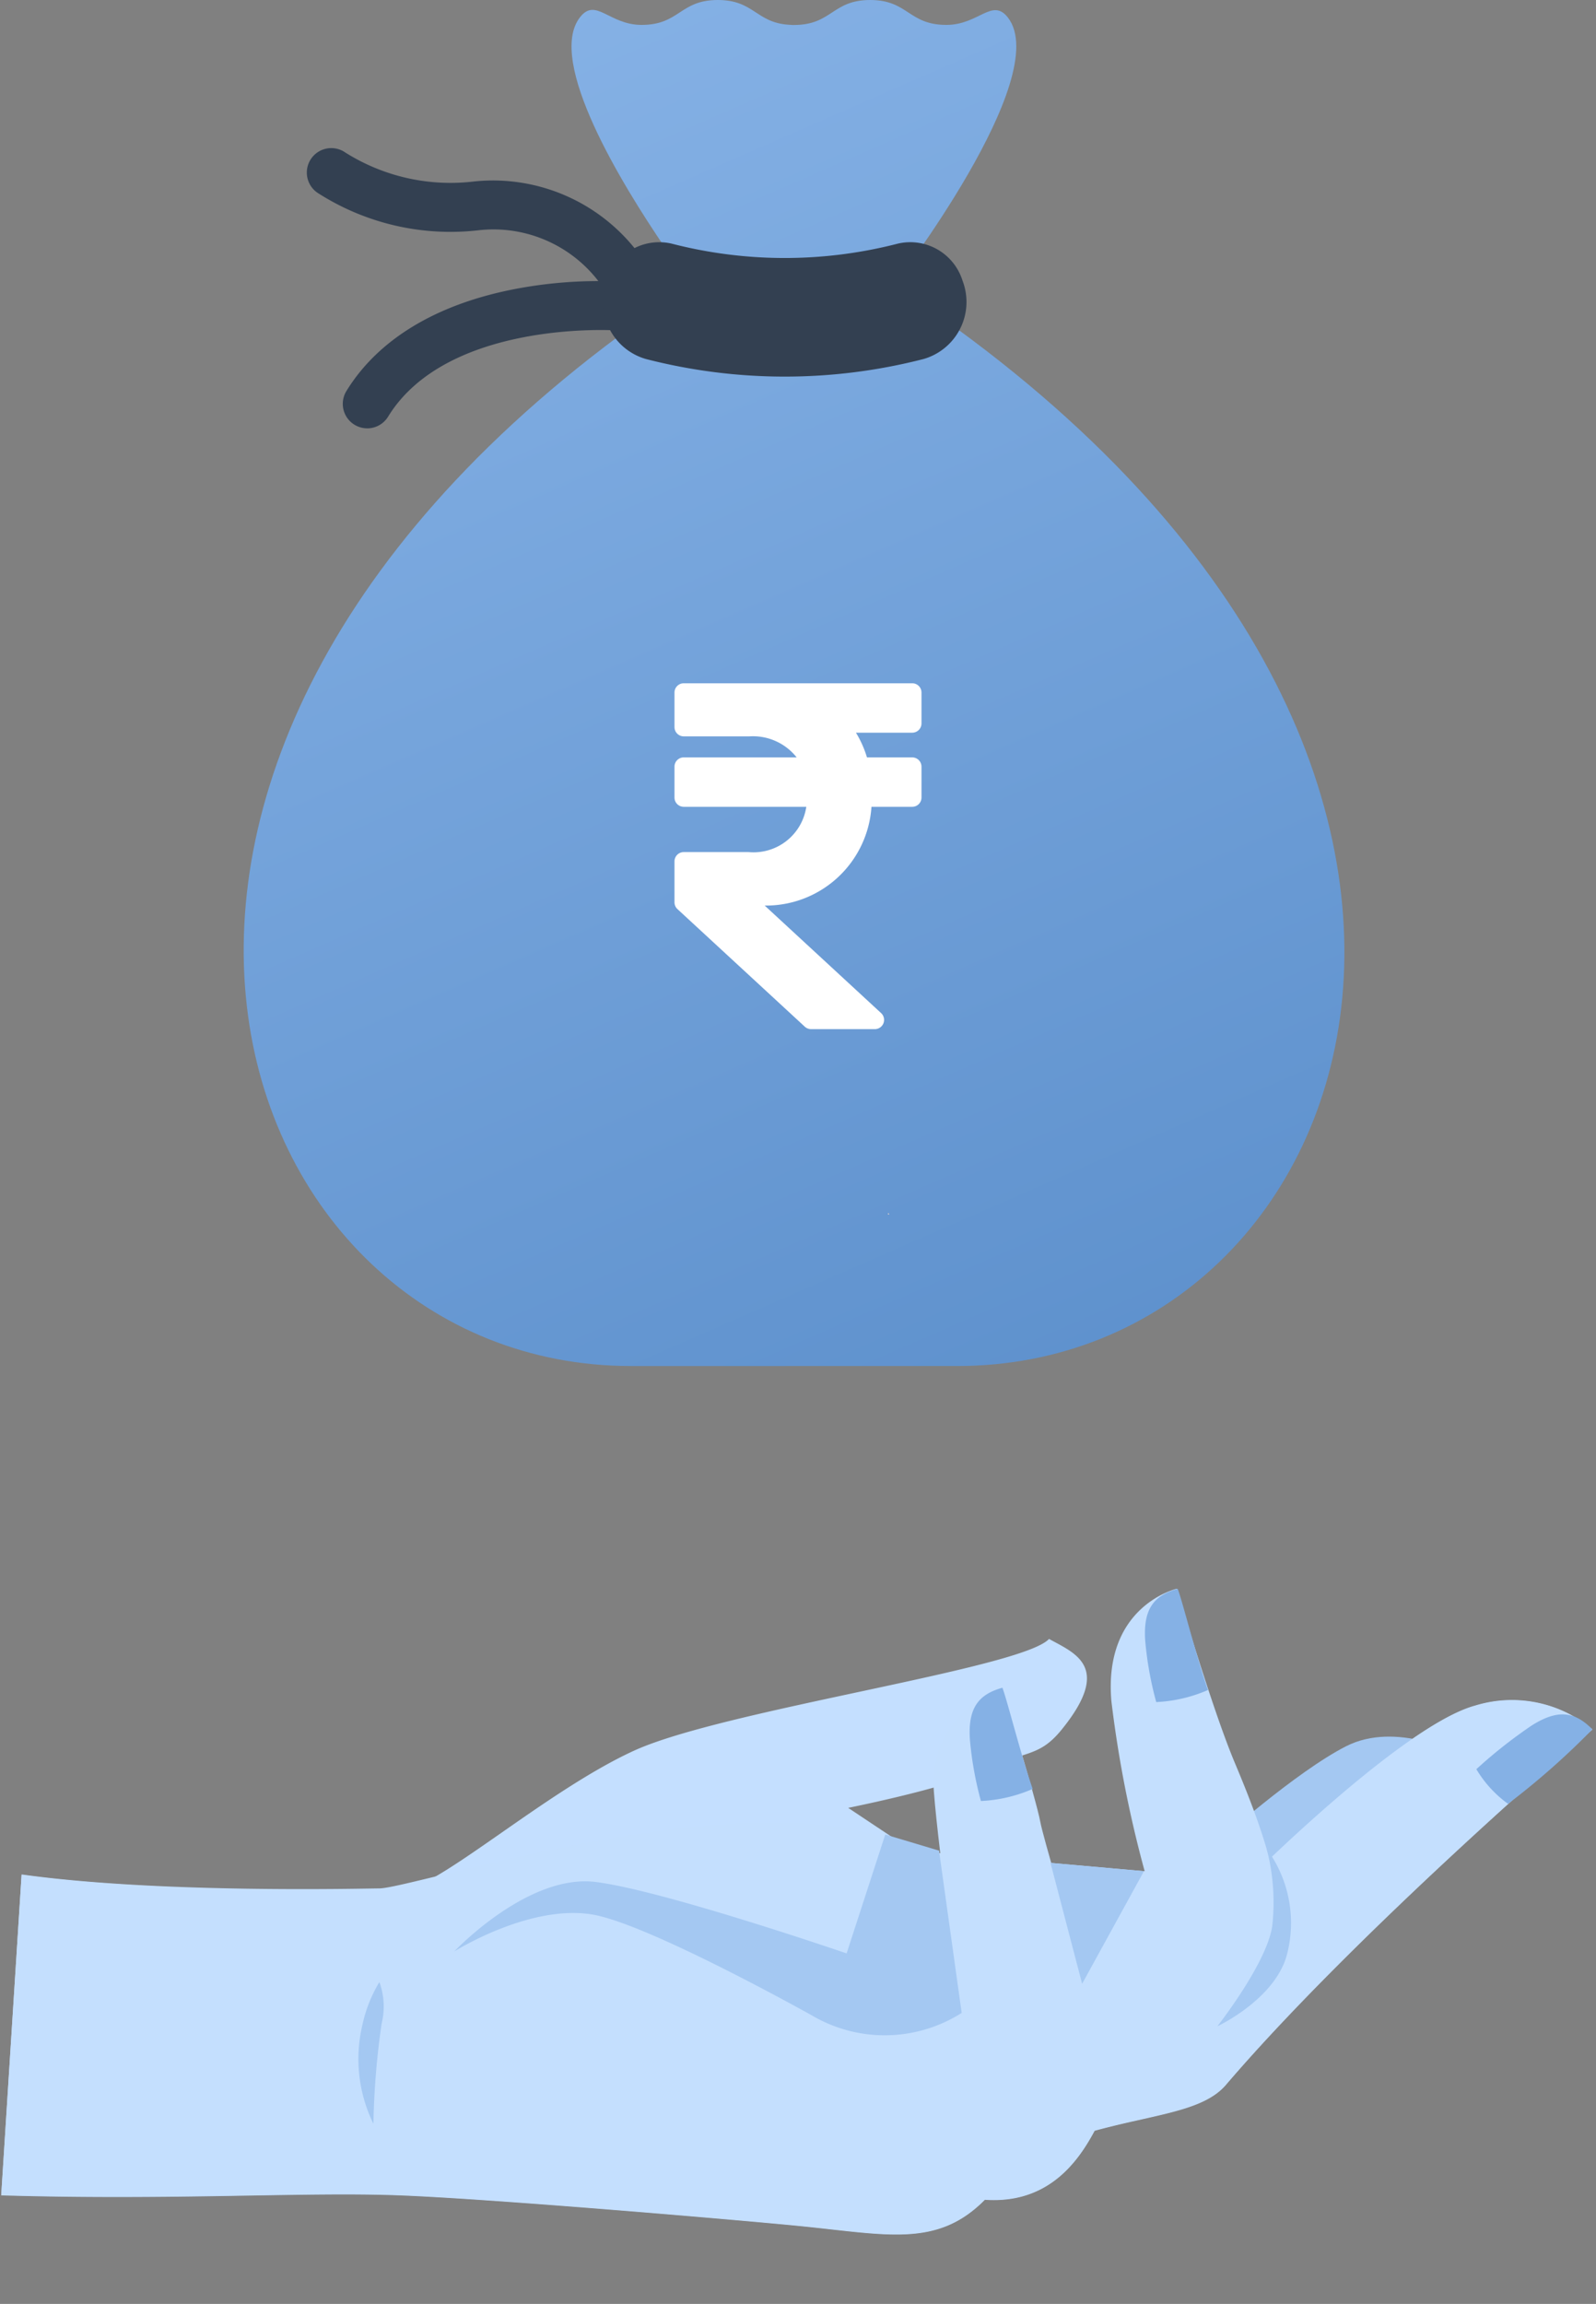 <svg xmlns="http://www.w3.org/2000/svg" xmlns:xlink="http://www.w3.org/1999/xlink" width="109.289" height="157.719" viewBox="0 0 109.289 157.719">
  <rect x="0" y="0" width="109.289" height="157.719" fill="#808080" stroke="none"/>
  <defs>
    <linearGradient id="linear-gradient" x1="0.31" y1="0.023" x2="0.801" y2="0.964" gradientUnits="objectBoundingBox">
      <stop offset="0" stop-color="#85b1e5"/>
      <stop offset="1" stop-color="#5e91cd"/>
    </linearGradient>
  </defs>
  <g id="Lender_Icon" data-name="Lender Icon" transform="translate(-77.791 -645.09)">
    <g id="Group_6683" data-name="Group 6683" transform="translate(98.856 655.261)">
      <g id="Group_6681" data-name="Group 6681">
        <path id="Path_5121" data-name="Path 5121" d="M152.005,57.162a1.673,1.673,0,0,1-1.351-.683,9.07,9.07,0,0,0-8.5-3.989,16.828,16.828,0,0,1-11-2.5,1.675,1.675,0,1,1,1.8-2.823,13.509,13.509,0,0,0,8.837,1.989,12.461,12.461,0,0,1,11.553,5.335,1.676,1.676,0,0,1-1.348,2.668Z" transform="translate(-130.385 -46.905)" fill="#334051"/>
      </g>
      <g id="Group_6682" data-name="Group 6682" transform="translate(2.407 9.068)">
        <path id="Path_5122" data-name="Path 5122" d="M143.161,98.81a1.676,1.676,0,0,1-1.426-2.552c2.147-3.5,6.082-5.9,11.38-6.953a30.377,30.377,0,0,1,7.239-.546,1.675,1.675,0,0,1-.227,3.343c-.116-.008-11.491-.682-15.537,5.909a1.674,1.674,0,0,1-1.429.8Z" transform="translate(-141.487 -88.726)" fill="#334051"/>
      </g>
    </g>
    <path id="Union_68" data-name="Union 68" d="M31.257,93.515H26.518C-1.266,93.515-16.6,52,28.8,20.779h0c.615-.425,1.235-.844,1.872-1.264,0,0-.763-1.011-1.829-2.576h0c-2.934-4.3-8.128-12.773-5.816-15.753,1.081-1.394,1.994.519,4.219.519C29.858,1.705,29.858,0,32.466,0c2.484,0,2.607,1.544,4.854,1.694,0,0,0,0,0,0,.087.009.175.013.269.016h.1C40.294,1.705,40.294,0,42.9,0s2.614,1.705,5.22,1.705c2.221,0,3.138-1.886,4.215-.5C55.491,5.29,44.53,19.515,44.53,19.515c47.851,31.464,32.57,74,4.324,74Z" transform="translate(94.477 645.09)" fill="url(#linear-gradient)"/>
    <path id="Path_5125" data-name="Path 5125" d="M245.67,84.429a38.127,38.127,0,0,1-19.03,0,4.063,4.063,0,0,1-2.676-5.319l.027-.076a3.749,3.749,0,0,1,4.425-2.5,30.982,30.982,0,0,0,15.478,0,3.749,3.749,0,0,1,4.425,2.5l.027.076A4.063,4.063,0,0,1,245.67,84.429Z" transform="translate(-104.628 585.236)" fill="#334051"/>
    <g id="Group_6705" data-name="Group 6705" transform="translate(138.603 728.124)">
      <g id="Group_6704" data-name="Group 6704">
        <g id="Group_6703" data-name="Group 6703">
          <g id="Group_6702" data-name="Group 6702">
            <g id="Group_6701" data-name="Group 6701">
              <g id="Group_6700" data-name="Group 6700">
                <g id="Group_6699" data-name="Group 6699">
                  <g id="Group_6698" data-name="Group 6698">
                    <g id="Group_6697" data-name="Group 6697">
                      <g id="Group_6696" data-name="Group 6696">
                        <g id="Group_6695" data-name="Group 6695">
                          <g id="Group_6694" data-name="Group 6694">
                            <g id="Group_6690" data-name="Group 6690">
                              <path id="Path_5129" data-name="Path 5129" d="M313.691,382.938v.119l.079-.035Z" transform="translate(-313.69 -382.938)" fill="#f5dbcc"/>
                            </g>
                          </g>
                        </g>
                      </g>
                    </g>
                  </g>
                </g>
              </g>
            </g>
          </g>
        </g>
      </g>
    </g>
    <path id="Icon_awesome-rupee-sign" data-name="Icon awesome-rupee-sign" d="M16.28,5.633A.634.634,0,0,0,16.914,5V2.884a.634.634,0,0,0-.634-.634H.634A.634.634,0,0,0,0,2.884V5.25a.634.634,0,0,0,.634.634H5.142a3.813,3.813,0,0,1,3.223,1.44H.634A.634.634,0,0,0,0,7.959v2.114a.634.634,0,0,0,.634.634H9.026a3.653,3.653,0,0,1-3.951,3.1H.634A.634.634,0,0,0,0,14.441v2.8a.634.634,0,0,0,.2.466l8.724,8.053a.634.634,0,0,0,.43.168h4.364a.634.634,0,0,0,.43-1.1L6.177,17.468a7.241,7.241,0,0,0,7.311-6.761H16.28a.634.634,0,0,0,.634-.634V7.959a.634.634,0,0,0-.634-.634h-3.1a7.24,7.24,0,0,0-.753-1.691Z" transform="translate(123.978 689.615)" fill="#fff"/>
    <g id="Group_6779" data-name="Group 6779" transform="translate(77.791 752.482)">
      <path id="Path_5146" data-name="Path 5146" d="M9.593,42.075c1.173,2.083,2.9,8.358,2.9,8.358L15.13,45.8l.417-22.984S4.218,12.977,2.526,8.111A8.546,8.546,0,0,1,3.59,0S18.345,14.983,29.6,23.322c1.91,1.416,2.334,4.687,3.756,8.74,2.18.977,5.235,2.81,5.235,7.163,3.543,3.047,2.844,6.525,2.674,12.713-.119,4.327-.37,20.855-.175,27.175.2,6.574,1.423,15.331,1.911,27.295l-21.982.143c.656-9.46-.673-24.808-.763-25.981-.187-2.4-7.423-9.345-10.637-15.232S2.17,39.266,0,37.529c.86-1.842,1.595-4.474,6.124-1.3C8.242,37.716,7.671,38.665,9.593,42.075Z" transform="matrix(-0.07, 0.998, -0.998, -0.07, 109.289, 7.432)" fill="#c4dfff"/>
      <path id="Path_14" data-name="Path 14" d="M8.006,16.052S2.872,11.067.883,7.755.883,0,.883,0l12.64,11.942Z" transform="matrix(-0.07, 0.998, -0.998, -0.07, 99.975, 11.814)" fill="#a4c8f2"/>
      <path id="Path_15" data-name="Path 15" d="M13.153,45.8,13.57,22.82S2.242,12.977.549,8.111A8.546,8.546,0,0,1,1.614,0S16.369,14.983,27.62,23.322c1.91,1.416,2.334,4.687,3.756,8.74,2.18.977,5.235,2.81,5.235,7.163,3.543,3.047,2.844,6.525,2.674,12.713-.119,4.327-.37,20.855-.175,27.175.2,6.574,1.423,15.331,1.911,27.295l-21.982.143c.656-9.46-.671-23.318-.76-24.491C18.092,79.658,8.3,55.692,13.153,45.8Z" transform="matrix(-0.07, 0.998, -0.998, -0.07, 109.151, 9.385)" fill="#c4dffe"/>
      <path id="Path_16" data-name="Path 16" d="M18.743,0c2.444.387,4.878.781,7.286,1.3L22.4,8.05S11.6,10.39,7.422,11C2.105,11.782,0,6.852,0,6.852S7.481,3.97,8.984,3.587C9.9,3.355,15.858,1.144,18.743,0Z" transform="matrix(-0.07, 0.998, -0.998, -0.07, 75.447, 8.622)" fill="#c4dffe"/>
      <path id="Path_17" data-name="Path 17" d="M11.579,3.8C15.2,1.972,22.177-1.437,25.172.66c1.368.957,6.789,8.642,8.973,11.781-3.53-.729-7.11-1.225-10.695-1.836L21.328,8.733A80.614,80.614,0,0,1,7.984,12.509C1.5,13.527,0,8.577,0,8.577S7.957,5.628,11.579,3.8Z" transform="matrix(-0.07, 0.998, -0.998, -0.07, 89.147, 1.968)" fill="#c4dffe"/>
      <path id="Path_18" data-name="Path 18" d="M.842,2.323,11.81,0a9.815,9.815,0,0,1,.89,10.212c-.684,1.463-5.492,11.846-5.838,15.482-.412,4.341,3.179,9.241,3.179,9.241s-5.675-4.64-5.415-9.327S8.3,8.141,8.3,8.141L0,6.072Z" transform="matrix(-0.07, 0.998, -0.998, -0.07, 66.679, 18.62)" fill="#a4c8f2"/>
      <path id="Path_19" data-name="Path 19" d="M0,6.421,8.1,3.683.117,0Z" transform="matrix(-0.07, 0.998, -0.998, -0.07, 78.343, 20.586)" fill="#a4c8f2"/>
      <path id="Path_20" data-name="Path 20" d="M0,2.554C.585,4.215,1.622,4.8,3.664,4.528A23.711,23.711,0,0,0,7.834,3.477,10.021,10.021,0,0,0,6.761,0C4.6.939.729,2.2,0,2.554Z" transform="matrix(-0.07, 0.998, -0.998, -0.07, 71.189, 8.326)" fill="#85b1e5"/>
      <path id="Path_21" data-name="Path 21" d="M0,2.554C.585,4.216,1.622,4.8,3.664,4.528a23.685,23.685,0,0,0,4.17-1.051A10.013,10.013,0,0,0,6.761,0C4.6.939.729,2.2,0,2.554Z" transform="matrix(-0.07, 0.998, -0.998, -0.07, 83.193, 1.553)" fill="#85b1e5"/>
      <path id="Path_22" data-name="Path 22" d="M0,2.053a14.584,14.584,0,0,1,5.253-.746c2.582.206,7.093,3.269,7.093,3.269S10.287.854,7.227.188A8.546,8.546,0,0,0,0,2.053Z" transform="matrix(-0.07, 0.998, -0.998, -0.07, 88.79, 19.323)" fill="#a4c8f2"/>
      <path id="Path_23" data-name="Path 23" d="M9.7.161A54.077,54.077,0,0,1,2.823.08,4.852,4.852,0,0,0,0,.433,9.608,9.608,0,0,0,3.094,1.4,10.065,10.065,0,0,0,9.7.161Z" transform="matrix(-0.07, 0.998, -0.998, -0.07, 26.41, 28.327)" fill="#a4c8f2"/>
      <path id="Path_24" data-name="Path 24" d="M.886,0C-.29,1.309-.31,2.5.912,4.16A33.184,33.184,0,0,0,4.158,7.729,7.931,7.931,0,0,0,6.371,5.4,52.18,52.18,0,0,0,.886,0Z" transform="matrix(-0.07, 0.998, -0.998, -0.07, 109.1, 10.113)" fill="#85b1e5"/>
    </g>
  </g>
</svg>
